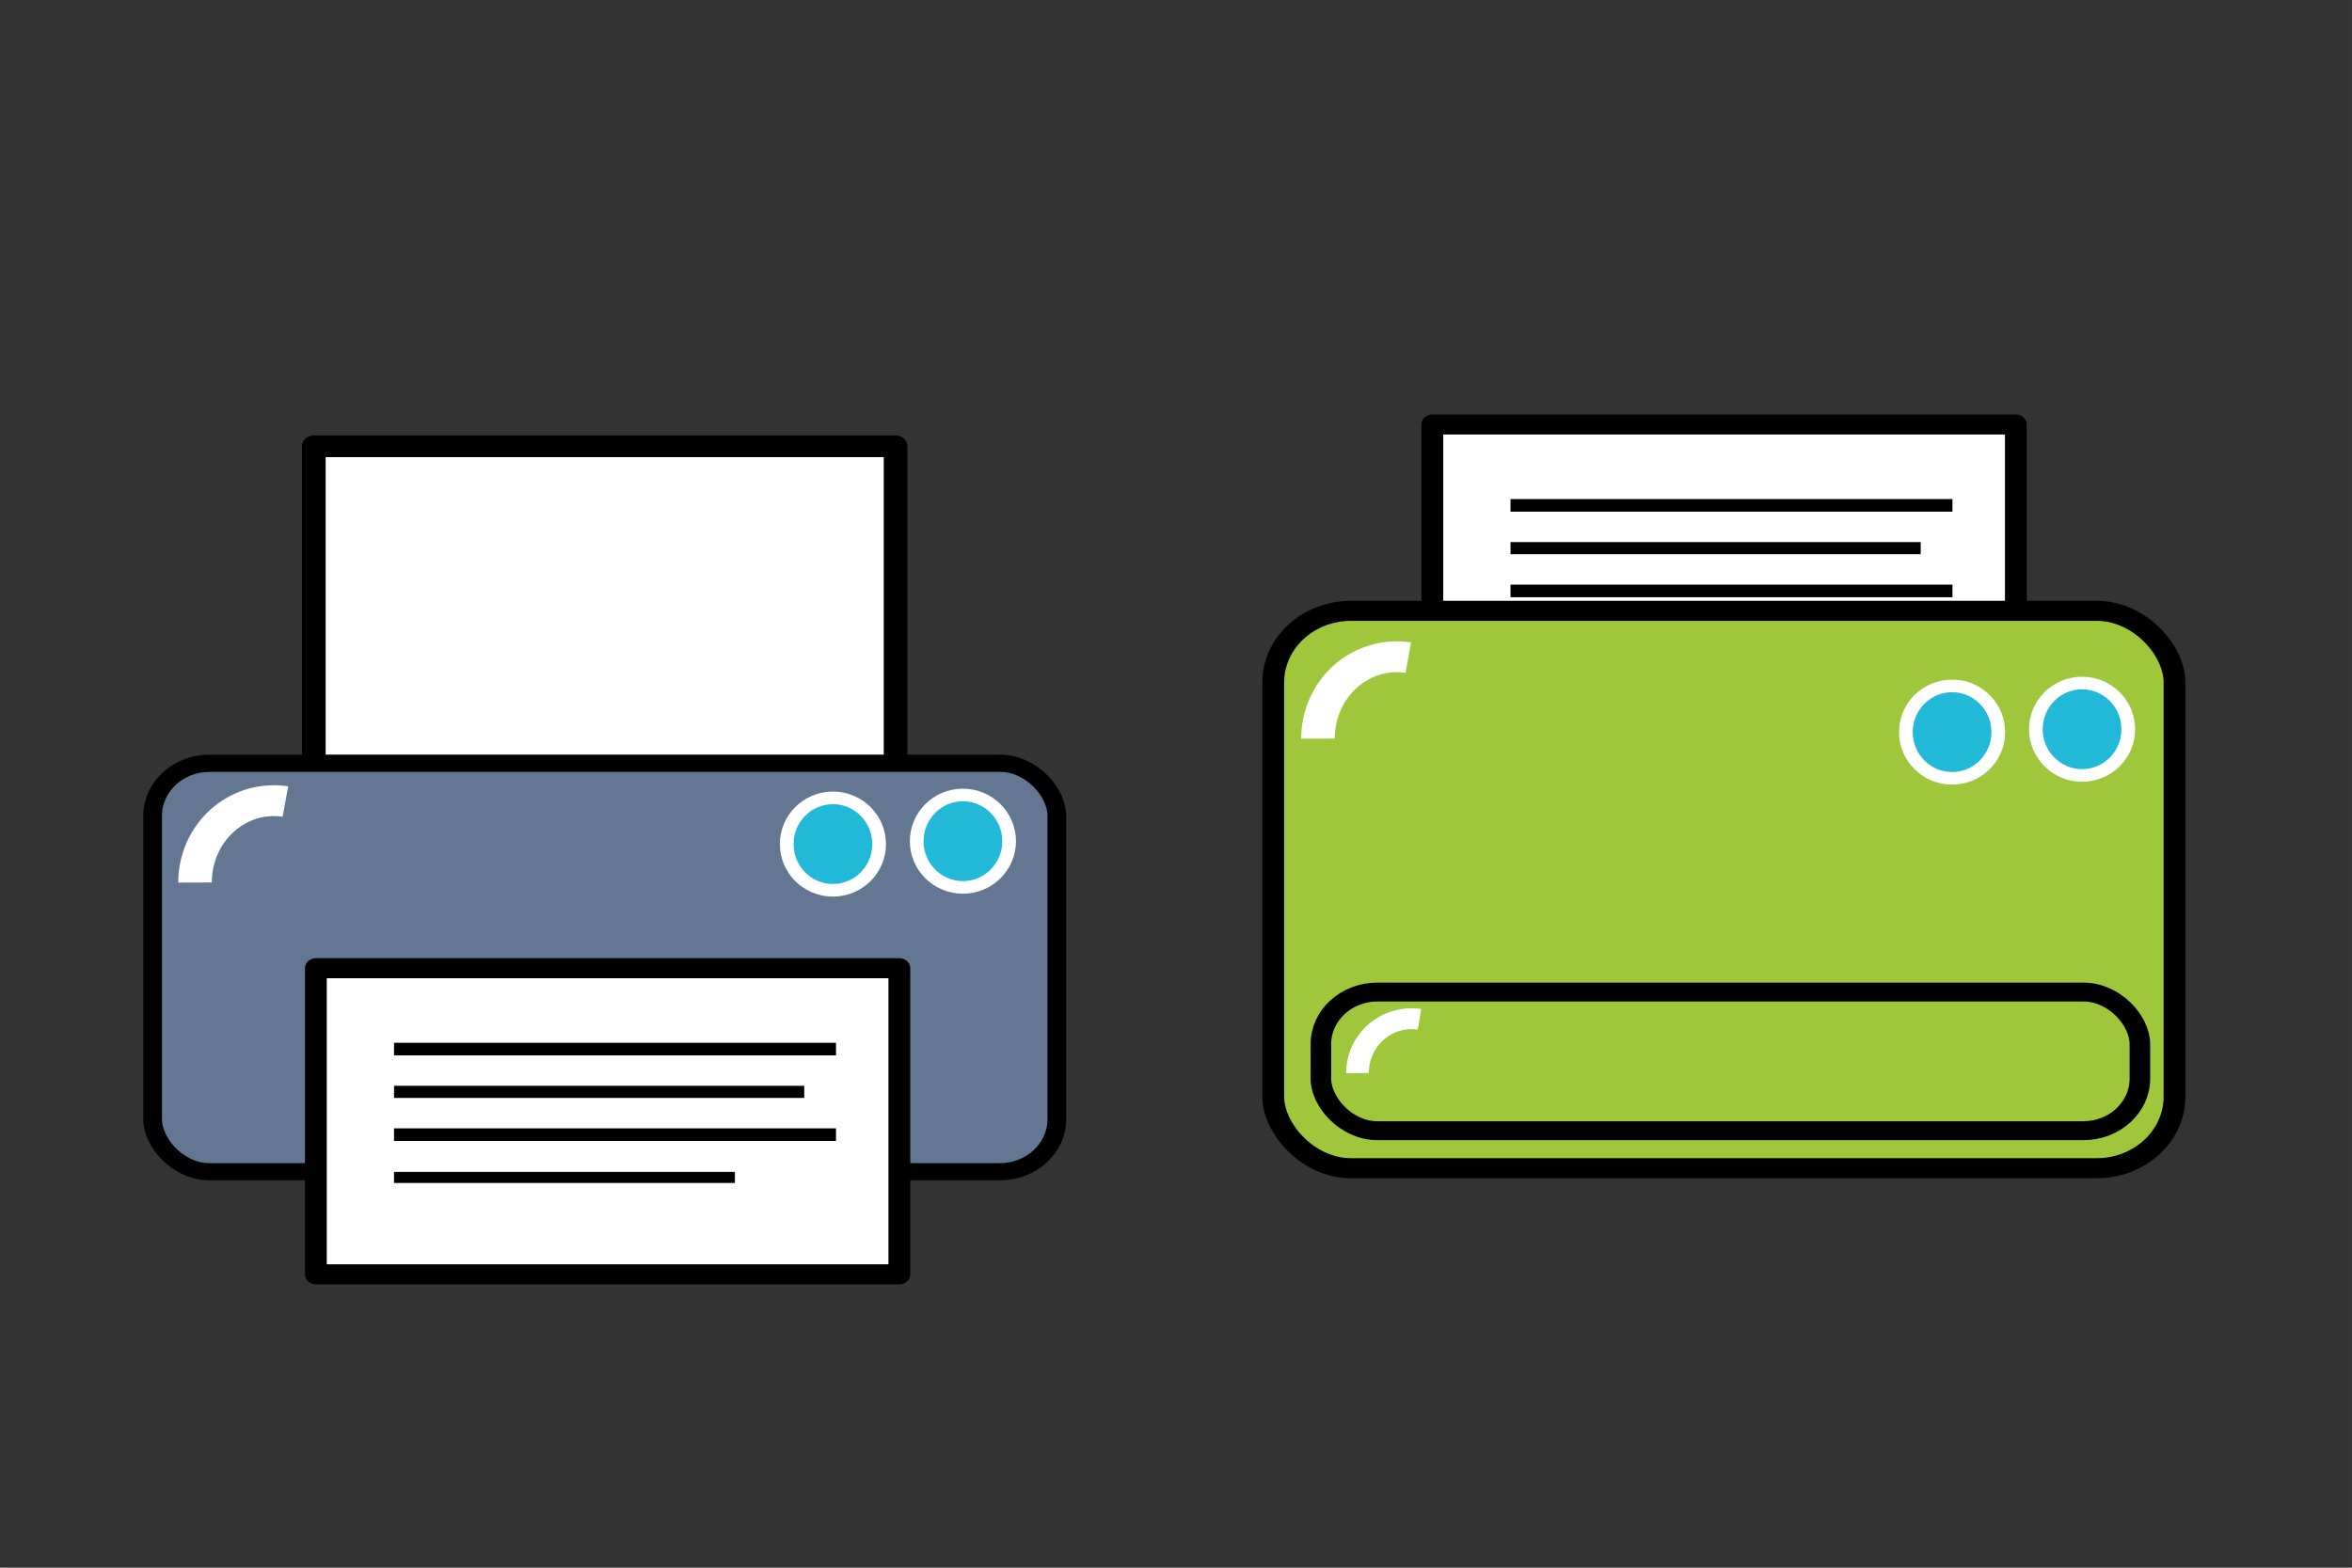 <?xml version="1.0" encoding="UTF-8" standalone="no"?>
<!-- Created with Inkscape (http://www.inkscape.org/) -->

<svg
   xmlns:dc="http://purl.org/dc/elements/1.1/"
   xmlns:cc="http://creativecommons.org/ns#"
   xmlns:rdf="http://www.w3.org/1999/02/22-rdf-syntax-ns#"
   xmlns:svg="http://www.w3.org/2000/svg"
   xmlns="http://www.w3.org/2000/svg"
   xmlns:sodipodi="http://sodipodi.sourceforge.net/DTD/sodipodi-0.dtd"
   xmlns:inkscape="http://www.inkscape.org/namespaces/inkscape"
   width="300"
   height="200"
   viewBox="0 0 79.375 52.917"
   version="1.1"
   id="svg8"
   sodipodi:docname="printers.svg"
   inkscape:version="0.92.3 (2405546, 2018-03-11)">
  <rect x="0" y="0" width="79.375" height="52.917" fill="#333333" stroke="none"/>
  <defs
     id="defs2">
    <inkscape:perspective
       sodipodi:type="inkscape:persp3d"
       inkscape:vp_x="0 : 26.458334 : 1"
       inkscape:vp_y="0 : 1000 : 0"
       inkscape:vp_z="79.374998 : 26.458334 : 1"
       inkscape:persp3d-origin="39.687499 : 17.638889 : 1"
       id="perspective929" />
    <clipPath
       clipPathUnits="userSpaceOnUse"
       id="clipPath8857">
      <rect
         style="opacity:1;fill:#637792;fill-opacity:1;fill-rule:nonzero;stroke:none;stroke-width:0.6;stroke-linecap:round;stroke-linejoin:round;stroke-miterlimit:4;stroke-dasharray:none;stroke-opacity:1"
         id="rect8859"
         width="45.121"
         height="26.553"
         x="27.12"
         y="255.564" />
    </clipPath>
  </defs>
  <sodipodi:namedview
     id="base"
     pagecolor="#ffffff"
     bordercolor="#666666"
     borderopacity="1.0"
     inkscape:pageopacity="0.0"
     inkscape:pageshadow="2"
     inkscape:zoom="2.5600001"
     inkscape:cx="93.652388"
     inkscape:cy="80.918237"
     inkscape:document-units="mm"
     inkscape:current-layer="g932-0"
     showgrid="false"
     units="px"
     inkscape:measure-start="260.872,98.995"
     inkscape:measure-end="260.872,122.228"
     showguides="true"
     inkscape:guide-bbox="true"
     inkscape:window-width="1920"
     inkscape:window-height="1016"
     inkscape:window-x="0"
     inkscape:window-y="27"
     inkscape:window-maximized="1"
     inkscape:snap-global="false"
     inkscape:pagecheckerboard="true">
    <sodipodi:guide
       position="23.532,69.574"
       orientation="1,0"
       id="guide2869"
       inkscape:locked="false" />
  </sodipodi:namedview>
  <g
     inkscape:label="Layer 1"
     inkscape:groupmode="layer"
     id="layer1"
     transform="translate(0,-244.083)">
    <g
       id="g932-0"
       transform="matrix(0.687,0,0,0.632,49.852,259.756)"
       style="fill:#637792;stroke-width:1.518;stroke-miterlimit:4;stroke-dasharray:none">
      <rect
         style="opacity:1;fill:#ffffff;fill-opacity:1;fill-rule:nonzero;stroke:#000000;stroke-width:1.071;stroke-linecap:butt;stroke-linejoin:round;stroke-miterlimit:4;stroke-dasharray:none;stroke-dashoffset:0;stroke-opacity:1"
         id="rect2806-2"
         width="28.664"
         height="16.35"
         x="-2.203"
         y="-2.127"
         ry="0" />
      <path
         style="fill:none;stroke:#000000;stroke-width:0.673;stroke-linecap:butt;stroke-linejoin:miter;stroke-miterlimit:4;stroke-dasharray:none;stroke-opacity:1"
         d="M 1.636,2.192 H 23.347"
         id="path2823-7"
         inkscape:connector-curvature="0" />
      <path
         style="fill:none;stroke:#000000;stroke-width:0.648;stroke-linecap:butt;stroke-linejoin:miter;stroke-miterlimit:4;stroke-dasharray:none;stroke-opacity:1"
         d="M 1.636,4.477 H 21.786"
         id="path2823-3-0"
         inkscape:connector-curvature="0" />
      <path
         style="fill:none;stroke:#000000;stroke-width:0.673;stroke-linecap:butt;stroke-linejoin:miter;stroke-miterlimit:4;stroke-dasharray:none;stroke-opacity:1"
         d="M 1.636,6.762 H 23.347"
         id="path2823-5-9"
         inkscape:connector-curvature="0" />
      <path
         style="fill:none;stroke:#000000;stroke-width:0.591;stroke-linecap:butt;stroke-linejoin:miter;stroke-miterlimit:4;stroke-dasharray:none;stroke-opacity:1"
         d="M 1.636,9.048 H 18.38"
         id="path2823-6-3"
         inkscape:connector-curvature="0" />
      <rect
         style="opacity:1;fill:#ffffff;fill-opacity:1;fill-rule:nonzero;stroke:#000000;stroke-width:1.161;stroke-linecap:butt;stroke-linejoin:round;stroke-miterlimit:4;stroke-dasharray:none;stroke-dashoffset:0;stroke-opacity:1"
         id="rect2806-5"
         width="28.577"
         height="19.273"
         x="-57.148"
         y="-0.963"
         ry="0" />
      <rect
         style="opacity:1;fill:#637792;fill-opacity:1;fill-rule:nonzero;stroke:#000000;stroke-width:0.919;stroke-linecap:butt;stroke-linejoin:round;stroke-miterlimit:4;stroke-dasharray:none;stroke-dashoffset:0;stroke-opacity:1"
         id="rect2804"
         width="44.419"
         height="21.818"
         x="-65.068"
         y="15.966"
         ry="2.802" />
      <rect
         style="opacity:1;fill:#ffffff;fill-opacity:1;fill-rule:nonzero;stroke:#000000;stroke-width:1.071;stroke-linecap:butt;stroke-linejoin:round;stroke-miterlimit:4;stroke-dasharray:none;stroke-dashoffset:0;stroke-opacity:1"
         id="rect2806"
         width="28.664"
         height="16.35"
         x="-57.049"
         y="26.913"
         ry="0" />
      <path
         style="fill:none;stroke:#000000;stroke-width:0.673;stroke-linecap:butt;stroke-linejoin:miter;stroke-miterlimit:4;stroke-dasharray:none;stroke-opacity:1"
         d="m -53.209,31.232 h 21.711"
         id="path2823"
         inkscape:connector-curvature="0" />
      <path
         style="fill:none;stroke:#000000;stroke-width:0.648;stroke-linecap:butt;stroke-linejoin:miter;stroke-miterlimit:4;stroke-dasharray:none;stroke-opacity:1"
         d="m -53.209,33.517 h 20.15"
         id="path2823-3"
         inkscape:connector-curvature="0" />
      <path
         style="fill:none;stroke:#000000;stroke-width:0.673;stroke-linecap:butt;stroke-linejoin:miter;stroke-miterlimit:4;stroke-dasharray:none;stroke-opacity:1"
         d="m -53.209,35.802 h 21.711"
         id="path2823-5"
         inkscape:connector-curvature="0" />
      <path
         style="fill:none;stroke:#000000;stroke-width:0.591;stroke-linecap:butt;stroke-linejoin:miter;stroke-miterlimit:4;stroke-dasharray:none;stroke-opacity:1"
         d="m -53.209,38.087 h 16.744"
         id="path2823-6"
         inkscape:connector-curvature="0" />
      <ellipse
         style="opacity:1;fill:#22b9d8;fill-opacity:1;fill-rule:nonzero;stroke:#ffffff;stroke-width:0.673;stroke-linecap:butt;stroke-linejoin:round;stroke-miterlimit:4;stroke-dasharray:none;stroke-dashoffset:0;stroke-opacity:1"
         id="path2852"
         cx="-31.649"
         cy="20.283"
         rx="2.27"
         ry="2.468" />
      <ellipse
         style="opacity:1;fill:#22b9d8;fill-opacity:1;fill-rule:nonzero;stroke:#ffffff;stroke-width:0.673;stroke-linecap:butt;stroke-linejoin:round;stroke-miterlimit:4;stroke-dasharray:none;stroke-dashoffset:0;stroke-opacity:1"
         id="path2852-2"
         cx="-25.263"
         cy="20.129"
         rx="2.27"
         ry="2.468" />
      <rect
         style="opacity:1;fill:#9ec73c;fill-opacity:1;fill-rule:nonzero;stroke:#000000;stroke-width:1.071;stroke-linecap:butt;stroke-linejoin:round;stroke-miterlimit:4;stroke-dasharray:none;stroke-dashoffset:0;stroke-opacity:1"
         id="rect2804-1"
         width="44.273"
         height="29.77"
         x="-10.018"
         y="7.825"
         ry="3.823" />
      <ellipse
         style="opacity:1;fill:#22b9d8;fill-opacity:1;fill-rule:nonzero;stroke:#ffffff;stroke-width:0.673;stroke-linecap:butt;stroke-linejoin:round;stroke-miterlimit:4;stroke-dasharray:none;stroke-dashoffset:0;stroke-opacity:1"
         id="path2852-6"
         cx="23.329"
         cy="14.303"
         rx="2.27"
         ry="2.468" />
      <ellipse
         style="opacity:1;fill:#22b9d8;fill-opacity:1;fill-rule:nonzero;stroke:#ffffff;stroke-width:0.673;stroke-linecap:butt;stroke-linejoin:round;stroke-miterlimit:4;stroke-dasharray:none;stroke-dashoffset:0;stroke-opacity:1"
         id="path2852-2-0"
         cx="29.714"
         cy="14.149"
         rx="2.27"
         ry="2.468" />
      <rect
         style="opacity:1;fill:#9ec73c;fill-opacity:1;fill-rule:nonzero;stroke:#000000;stroke-width:1.01;stroke-linecap:butt;stroke-linejoin:round;stroke-miterlimit:4;stroke-dasharray:none;stroke-dashoffset:0;stroke-opacity:1"
         id="rect2927"
         width="40.232"
         height="7.405"
         x="-7.678"
         y="28.186"
         ry="2.777" />
      <path
         style="opacity:1;fill:none;fill-opacity:1;fill-rule:nonzero;stroke:#ffffff;stroke-width:1.648;stroke-linecap:butt;stroke-linejoin:round;stroke-miterlimit:4;stroke-dasharray:none;stroke-dashoffset:0;stroke-opacity:1"
         id="path2929"
         sodipodi:type="arc"
         sodipodi:cx="-3.9500301"
         sodipodi:cy="14.636879"
         sodipodi:rx="3.8700042"
         sodipodi:ry="4.3574076"
         sodipodi:start="3.138313"
         sodipodi:end="4.8595923"
         sodipodi:open="true"
         d="m -7.82,14.651 a 3.87,4.357 0 0 1 1.337,-3.309 3.87,4.357 0 0 1 3.1,-1.016" />
      <path
         style="opacity:1;fill:none;fill-opacity:1;fill-rule:nonzero;stroke:#ffffff;stroke-width:1.648;stroke-linecap:butt;stroke-linejoin:round;stroke-miterlimit:4;stroke-dasharray:none;stroke-dashoffset:0;stroke-opacity:1"
         id="path2929-6"
         sodipodi:type="arc"
         sodipodi:cx="-59.113049"
         sodipodi:cy="22.322466"
         sodipodi:rx="3.8700044"
         sodipodi:ry="4.3574076"
         sodipodi:start="3.138313"
         sodipodi:end="4.8595923"
         sodipodi:open="true"
         d="m -62.983,22.337 a 3.87,4.357 0 0 1 1.337,-3.309 3.87,4.357 0 0 1 3.1,-1.016" />
      <path
         style="opacity:1;fill:none;fill-opacity:1;fill-rule:nonzero;stroke:#ffffff;stroke-width:1.113;stroke-linecap:butt;stroke-linejoin:round;stroke-miterlimit:4;stroke-dasharray:none;stroke-dashoffset:0;stroke-opacity:1"
         id="path2929-2"
         sodipodi:type="arc"
         sodipodi:cx="-3.2223206"
         sodipodi:cy="32.504318"
         sodipodi:rx="2.6558175"
         sodipodi:ry="2.8939636"
         sodipodi:start="3.138313"
         sodipodi:end="4.8595923"
         sodipodi:open="true"
         d="m -5.878,32.514 a 2.656,2.894 0 0 1 0.918,-2.198 2.656,2.894 0 0 1 2.128,-0.674" />
    </g>
  </g>
</svg>
